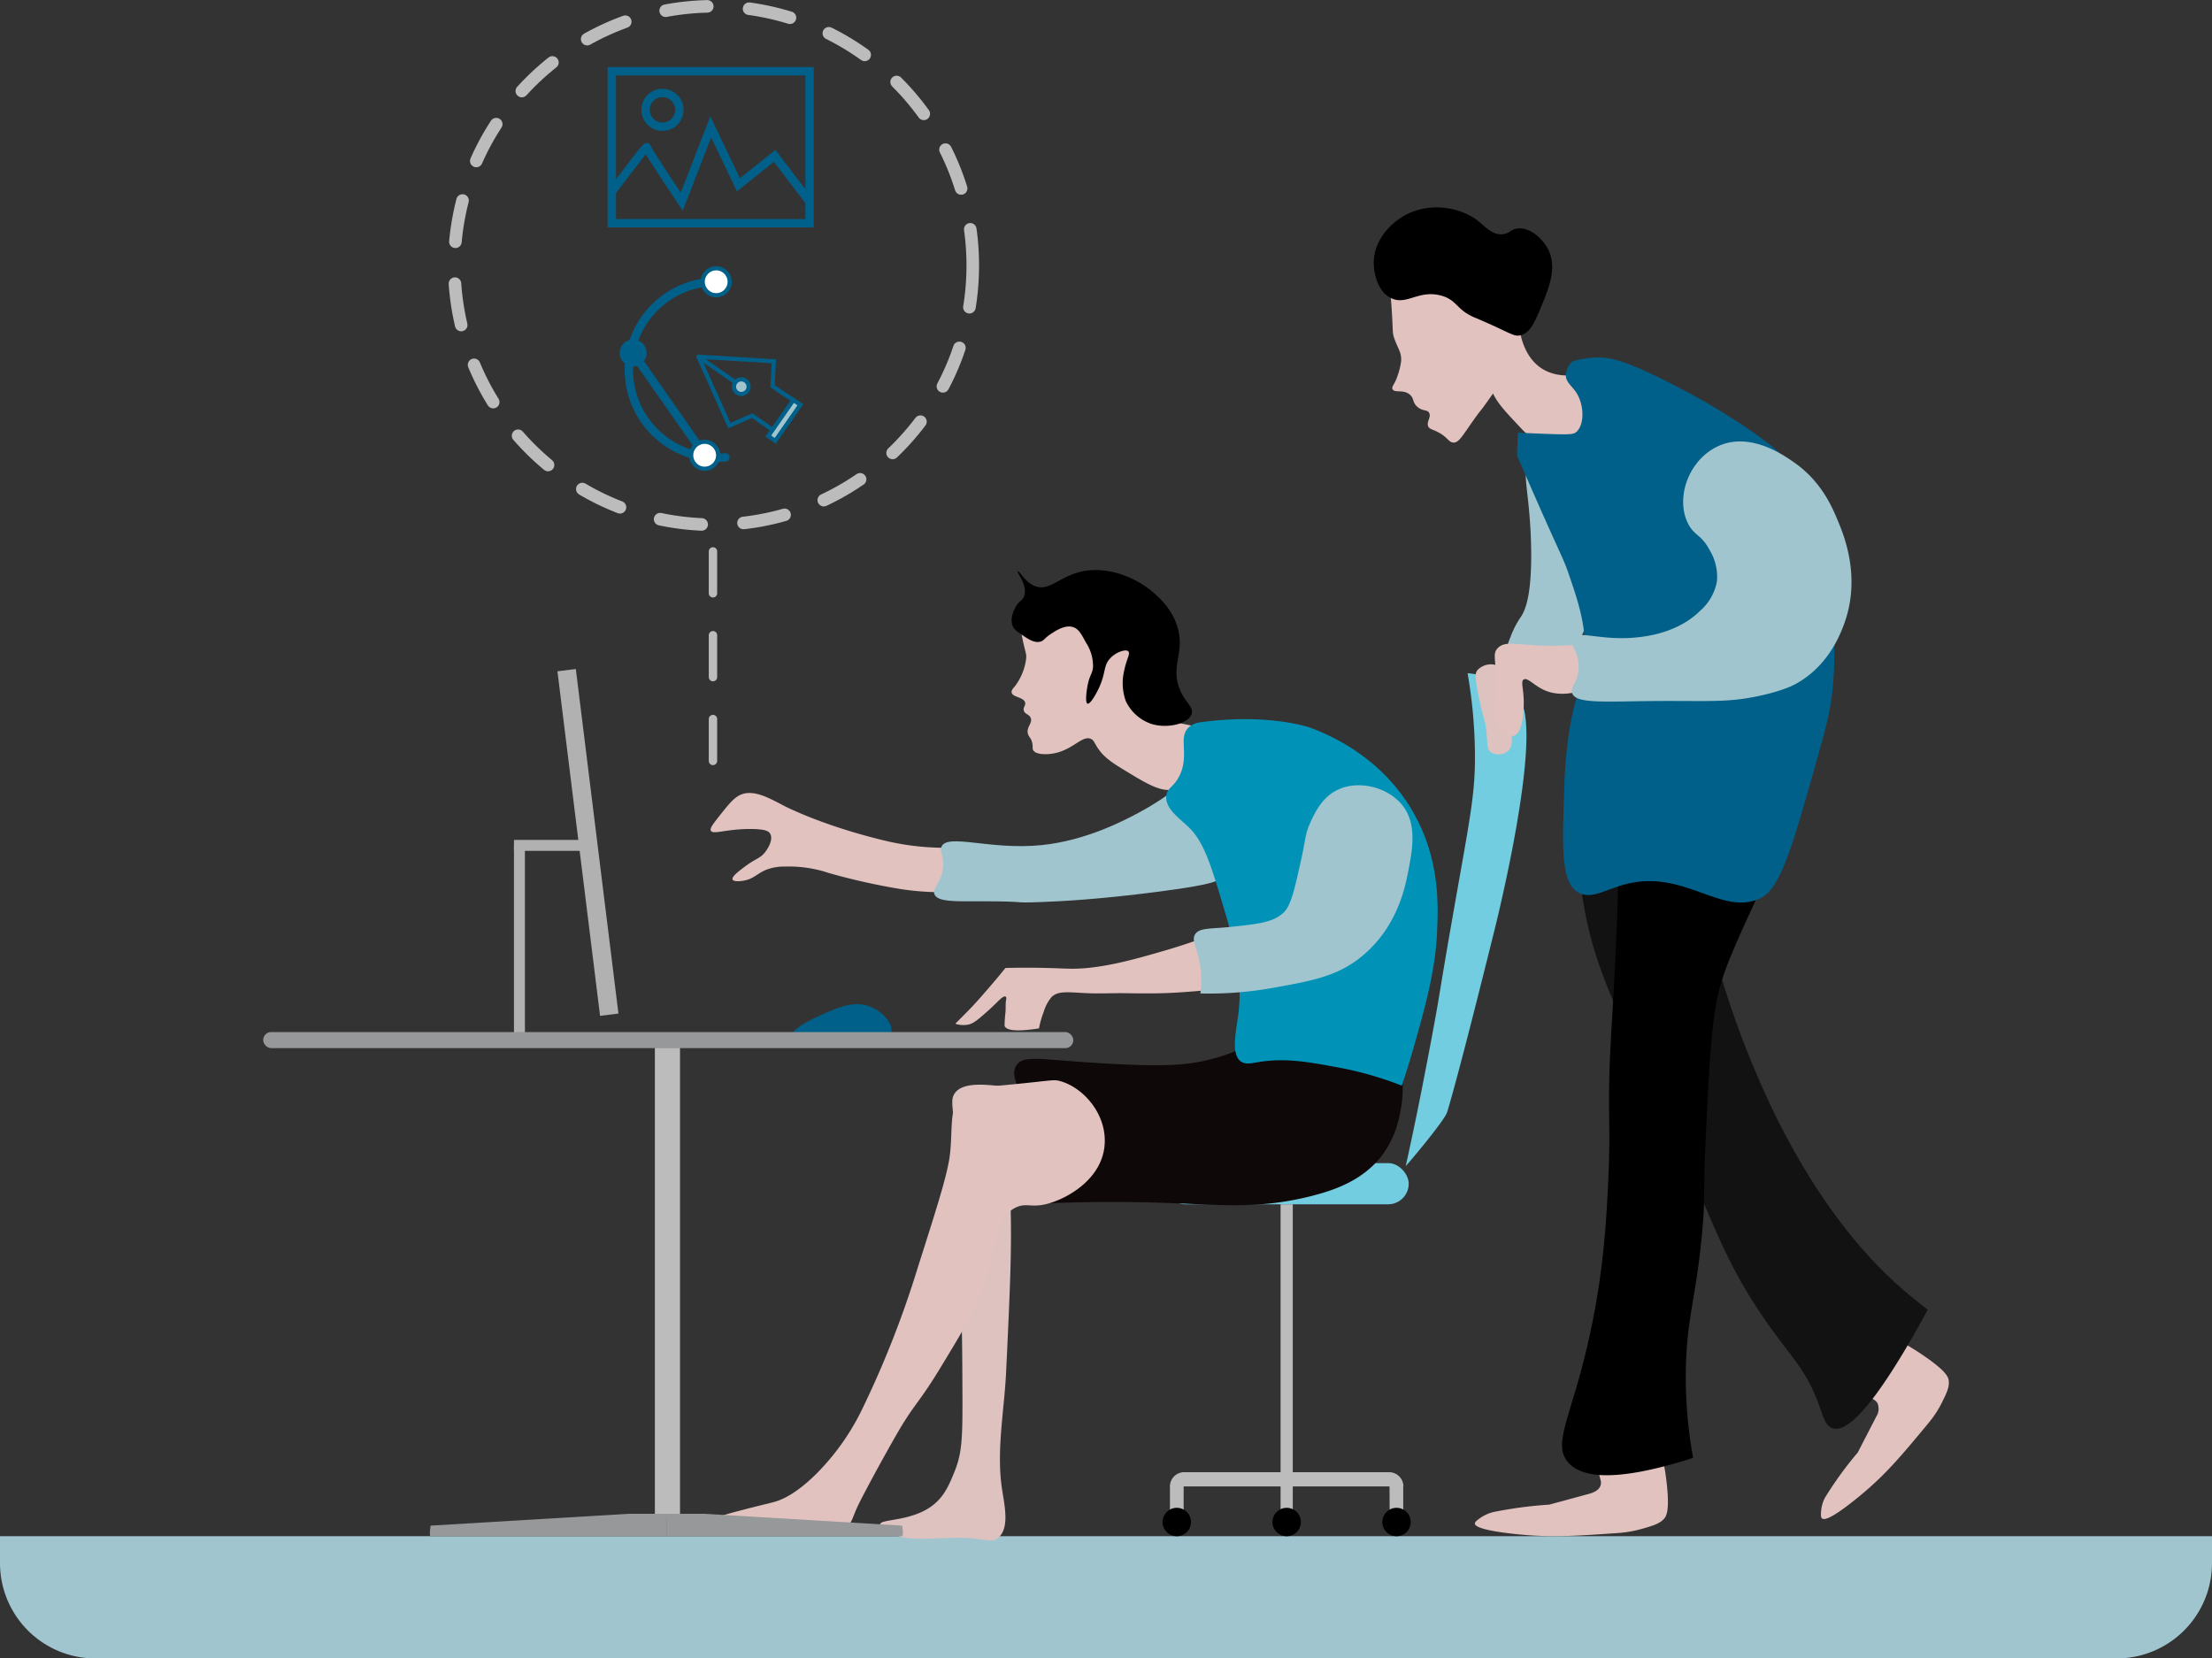 <svg xmlns="http://www.w3.org/2000/svg" viewBox="0 0 527.77 395.72"><rect x="0" y="0" width="527.77" height="395.72" fill="#333333" stroke="none"/><defs><style>.cls-1,.cls-17{fill:#a0c5cf;}.cls-2{fill:#e1c2bf;}.cls-3{fill:#121212;}.cls-4{fill:#71cddf;}.cls-5{fill:#bcbcbc;}.cls-6{fill:#ddc2c0;}.cls-7{fill:#006089;}.cls-8{fill:#0f0808;}.cls-9{fill:#0093b7;}.cls-10{fill:#b2b1b2;}.cls-11{fill:#979899;}.cls-12,.cls-13,.cls-14,.cls-15,.cls-16,.cls-18{fill:none;}.cls-12,.cls-13{stroke:#bcbcbc;stroke-dasharray:10;}.cls-12,.cls-13,.cls-16,.cls-17,.cls-18,.cls-19{stroke-linecap:round;}.cls-12,.cls-14,.cls-15,.cls-16,.cls-17,.cls-18,.cls-19{stroke-miterlimit:10;}.cls-12,.cls-14,.cls-18{stroke-width:2px;}.cls-13{stroke-miterlimit:1;stroke-width:3px;}.cls-14,.cls-15,.cls-16,.cls-17,.cls-18,.cls-19{stroke:#00608a;}.cls-19{fill:#fff;}.cls-20{fill:#00608a;}</style></defs><title>process-02</title><g id="Layer_2" data-name="Layer 2"><path class="cls-1" d="M0,366.55H527.77a0,0,0,0,1,0,0V373A22.75,22.75,0,0,1,505,395.72H22.75A22.75,22.75,0,0,1,0,373v-6.41a0,0,0,0,1,0,0Z"/><g id="feet"><path class="cls-2" d="M486.07,418.48a70.78,70.78,0,0,1,6.62,4c5.46,3.73,5.88,5.13,6,5.88.24,1.6-.46,3-1.63,5.37a24.29,24.29,0,0,1-3.1,4.75c-6.9,8.34-10.78,13-17.76,18.53-2.39,1.91-6.56,5.06-7.66,4.38-.42-.26-.35-1-.26-2a8.14,8.14,0,0,1,.93-3.05A87.12,87.12,0,0,1,477,445.61l4.45-8.63a3.4,3.4,0,0,0,.23-3.19,2.61,2.61,0,0,0-.89-.83c-2.27-1.36-8.85-4.08-9.64-4.41Z" transform="translate(-33.75 -99.03)"/><path class="cls-2" d="M430.37,446.64a58.49,58.49,0,0,1,1.12,7c.61,6.06-.21,7.24-.72,7.8-1.09,1.19-2.65,1.64-5.23,2.38a28.21,28.21,0,0,1-5.69,1c-10.94.77-17,1.16-25.86.1-3-.36-8.16-1.12-8.34-2.29-.07-.45.58-.9,1.36-1.45a9.66,9.66,0,0,1,3-1.35,99.29,99.29,0,0,1,13.39-1.78l9.58-2.6c.77-.21,2.21-.73,2.63-1.91a2.09,2.09,0,0,0,.08-1.13,93.81,93.81,0,0,0-2.77-9.28Z" transform="translate(-33.75 -99.03)"/></g><path class="cls-3" d="M412.76,275.74c-3.6,6.22-3.46,12.68-3.08,18.76.86,13.78,1.38,22,5.32,33.89a117.5,117.5,0,0,0,5.89,14.29c21,44.59,21.73,52.37,31.65,67.78,7.89,12.26,11.87,14.19,15.4,24.37.8,2.29,1.4,4.49,3.08,5,5.18,1.68,14.94-14.05,22.69-28.29-1.53-1.16-3.69-2.87-6.16-5-6.42-5.64-18.06-17.19-29.69-40.33a221,221,0,0,1-14.29-37c-3.19-10.46-6.08-22.18-13.16-38.93-5.23-12.37-9.35-19.46-13.16-19.05C415.27,271.47,414,273.63,412.76,275.74Z" transform="translate(-33.75 -99.03)"/><path d="M412.2,282.46c-1.29,5.83,3.6,9.46,6.45,16.52,1.22,3,1.5,5.33.84,21.57-.53,12.95-1.08,20.5-1.4,26.61-.91,16.81,0,19-.56,32.21-.5,11.42-1.23,22.85-4.21,37-4.25,20.22-9.28,26.71-5.6,31.37,2.76,3.5,10.07,5.53,30-.84A107.44,107.44,0,0,1,436,425c.32-12.15,2.53-16.72,3.92-32.49.78-8.81.08-7.29.84-22.68.92-18.63,1.38-28,3.36-35.29,1.61-5.95,5.27-13.77,12.61-29.41,7.79-16.63,11.2-22.16,8.68-25.49s-7.36.16-20.45-.84c-15.45-1.19-22.78-7.12-28.84-2.52A11.28,11.28,0,0,0,412.2,282.46Z" transform="translate(-33.75 -99.03)"/><g id="chair"><path class="cls-4" d="M369.14,377.26c.32-.23,9.29-10.84,9.91-12.9,3.14-10.47,10.25-39.3,11.22-43.16,0,0,9.53-37.71,7.36-51.55a9.94,9.94,0,0,0-5.44-7.63,23.09,23.09,0,0,0-8.28-2.36,119,119,0,0,1,1.75,18.78c.12,9.79-1.06,15.09-5,37.5-3.72,21.14-3.13,19.06-5.35,30.88S371,369,369.14,377.26Z" transform="translate(-33.75 -99.03)"/><rect class="cls-4" x="311.62" y="376.55" width="58.25" height="9.83" rx="4.91" transform="translate(647.73 663.91) rotate(180)"/><rect class="cls-5" x="339.28" y="386.38" width="2.91" height="73.9" transform="translate(647.73 747.64) rotate(-180)"/><circle cx="306.99" cy="363.17" r="3.39"/><path class="cls-5" d="M340.74,450.31h27.85a0,0,0,0,1,0,0v3.4a0,0,0,0,1,0,0H344.14a3.4,3.4,0,0,1-3.4-3.4v0A0,0,0,0,1,340.74,450.31Z" transform="translate(675.58 804.99) rotate(-180)"/><path class="cls-5" d="M365.32,461.37h1.23c1.13,0,2-.51,2-1.15v-6.65h-3.27Z" transform="translate(-33.75 -99.03)"/><path class="cls-5" d="M282.54,351.28H307a0,0,0,0,1,0,0v3.4a0,0,0,0,1,0,0H279.14a0,0,0,0,1,0,0v0A3.4,3.4,0,0,1,282.54,351.28Z"/><path class="cls-5" d="M316.16,461.37h-1.22c-1.13,0-2.05-.51-2.05-1.15v-6.65h3.27Z" transform="translate(-33.75 -99.03)"/><circle cx="280.77" cy="363.17" r="3.39"/><circle cx="333.2" cy="363.17" r="3.39"/></g><path id="arm" class="cls-1" d="M398.3,211c-1.45.49.65,7.09.78,19.44.11,10.6-1.36,14.2-2.52,15.87a22.32,22.32,0,0,0-2.33,4.48c-.78,2-1.17,3-.78,3.74,1.41,2.59,10.21.4,11.06.19,2.49-.64,3.78-1,5.05-2.06,2.5-2.15,2.87-5.54,2.91-9,.12-12.27-5.78-21.67-9.51-27.45C399.44,210.84,398.54,211,398.3,211Z" transform="translate(-33.75 -99.03)"/><path class="cls-6" d="M394.42,274.6c.09,1,.22,2.64-.87,3.64a3.53,3.53,0,0,1-4.08.28c-1.17-.86-.7-2.33-1.19-5.88-.28-2-.41-1.41-1.46-6.16-1.31-5.93-1.11-6.88-.55-7.57a4.46,4.46,0,0,1,4.66-1.12C392.12,258.25,393,259.32,394.42,274.6Z" transform="translate(-33.75 -99.03)"/><path class="cls-2" d="M412.29,188c-.8.23-6.75,1.9-11.2-1.4-3.23-2.4-4.21-6.34-4.51-7.57-.83-3.35,0-5-.73-5.32-1.56-.6-8,6.25-7.42,13.73a16,16,0,0,0,1.89,6.16c1.12,2,2.57,3.59,5.24,6.44,1.24,1.32,1.86,2,2.48,2.52,1.87,1.64,5.16,4.53,9.31,4.62,3.88.09,8.94-2.25,10.47-7C419.29,195.65,417,190.45,412.29,188Z" transform="translate(-33.75 -99.03)"/><path class="cls-2" d="M376.18,201.83c3,1.3,3.08,2.77,4.37,2.8s2.06-1.52,4.95-5.6c2-2.8.94-1.1,3.63-4.9,3.78-5.33,5.66-8,6.11-9.53.85-2.87.38-5.13-.58-9.66-1.34-6.39-2-9.58-4.8-12.47-4.32-4.47-11.95-6.38-17.89-4.06-1,.38-5.22,2-6.55,5.75-.45,1.23-.15,1.54.29,7.42.5,6.62.14,6.58.73,8.26.8,2.32,1.79,3.31,1.6,5.46a16.91,16.91,0,0,1-.88,3.5c-.62,1.95-1.48,2.47-1.16,3.08.5,1,2.51,0,4.07,1.26,1.15.94.6,1.9,1.9,3s2.29.54,2.76,1.4c.59,1.06-.79,2.23-.15,3.36C374.88,201.36,375.37,201.47,376.18,201.83Z" transform="translate(-33.75 -99.03)"/><path d="M386.1,175a13,13,0,0,1-2.74-1.41c-2.25-1.57-2.75-3.24-5.84-4.05-5.37-1.41-8.21,2.47-11.92.6-3.2-1.6-4.09-6-4.08-8.44,0-5.87,5-10.86,10.18-12.47A16.94,16.94,0,0,1,385.38,151c2.53,1.71,4.13,4.16,6.84,3.93,1.74-.15,2-1.25,3.78-1.4,2.77-.24,5.65,2.31,7,4.76,2.39,4.38.33,9.39-1.42,13.63-1.61,3.92-2.68,6.5-5,7.09C394.93,179.48,394.23,178.47,386.1,175Z" transform="translate(-33.75 -99.03)"/><path class="cls-2" d="M413.3,252.47a68.65,68.65,0,0,1-12.8.56c-5.21-.27-7.69-1-9.31.56s-.21,2.92-.58,10.08c-.25,4.66-.93,6.61.58,8.69.86,1.19,2.53,2.61,3.78,2.24,2.06-.62,2.43-5.9,2.33-8.68s-.73-4.33,0-4.77c1-.57,2.68,1.78,5.53,2.8,3.58,1.3,7.33.34,10.18-.84Z" transform="translate(-33.75 -99.03)"/><path class="cls-7" d="M414.41,184.34c3.09-.14,6.82.37,19,6.72a151.68,151.68,0,0,1,13.38,7.65,101.2,101.2,0,0,1,9.88,6.95c8.56,7.31,10.48,18,13,32.08a84.2,84.2,0,0,1,1.17,27.08c-.64,5-1.67,8.71-3.69,15.87-5.72,20.27-8.58,30.41-13.38,32.67-9.69,4.58-18.84-8-34-2.8-4.35,1.51-6.81,2.82-9.31,1.5-4.23-2.23-4-10.26-3.5-24.37a106.58,106.58,0,0,1,1.17-14c1.51-9.67,3.09-10.19,3.66-16.21.8-8.37-1.52-15-3.86-21.78-1.24-3.6-1.69-3.94-7.76-17.74-1.91-4.35-3.45-7.93-4.46-10.27.07-1.81.13-3.61.2-5.42l4.26.19c8.18.34,9,.27,9.7-.38,2-1.79,1.84-6.46,0-9.33-1.05-1.65-2.45-2.39-2.52-4.11a4.87,4.87,0,0,1,1.55-3.36A22,22,0,0,1,414.41,184.34Z" transform="translate(-33.75 -99.03)"/><path id="arm-2" data-name="arm" class="cls-1" d="M436.59,224.11c-2.25-4.22-1.33-10.1,1.74-14.19a13.67,13.67,0,0,1,6.4-4.86c7.29-2.54,14.59,2.56,17.07,4.3,6.4,4.46,9,10.4,10.48,14,1.38,3.3,5.65,13.52,1.36,24.84-.87,2.29-3.63,9.55-11.06,13.81-1,.57-3,1.63-7.95,2.81-8.48,2-13,1.36-26.77,1.49-11.6.11-18.09.65-19-1.87-.56-1.52,1.48-2.63,1.56-6.16.08-3.94-2.38-5.47-1.56-6.91,1.19-2.07,6.61.51,14.75-.19,2.53-.21,10.42-1,15.91-6.53a12.14,12.14,0,0,0,3.88-6.91,12.34,12.34,0,0,0-1.75-7.47C439.66,226.55,438.07,226.9,436.59,224.11Z" transform="translate(-33.75 -99.03)"/><path class="cls-2" d="M322.4,273.05l-9.15-1.87h0a29.89,29.89,0,0,1-5.42-2.42,17.69,17.69,0,0,1-3.09-2.33c-4.23-4.12,1.75-12.27-2.06-21.37-.42-1-2.4-7.2-6.17-7.72-1.15-.16-2.5.28-5.2,1.16s-3.07,1.36-5,1.68c-2.27.37-2.41-.19-4.11.19-1.92.42-4.8,1.82-5.58,4.27-.52,1.66.4,3.27.88,5.78.86,4.44,1.27,4.55,1.05,6a13.61,13.61,0,0,1-2.62,6.32c-.42.5-.93,1-.81,1.54.24,1.16,2.89,1.06,3.22,2.39.19.73-.55,1.08-.31,1.93s1.23.81,1.62,1.7c.56,1.27-1.13,2.28-.63,3.86.27.84.73.9,1,2.07.23,1,0,1.29.21,1.74.63,1.31,3.82,1,4.12.95,5.2-.56,7.52-4.59,9.71-3.57.65.31.74.79,1.41,1.86,1.6,2.57,3.71,3.85,6.79,5.73,5.63,3.42,8.87,5.39,12.33,4.29,3.1-1,4.75-3.95,5.78-5.79A16.49,16.49,0,0,0,322.4,273.05Z" transform="translate(-33.75 -99.03)"/><path d="M281.79,252.17c-1.42.25-2.74-.66-4.33-1.75-1.12-.77-1.68-1.16-2-1.84-.92-1.87.29-4.12.56-4.62.89-1.65,1.6-1.47,2.06-2.62,1-2.65-1.84-5.73-1.5-6s1.69,2.61,4.11,3.54c3.32,1.29,5.67-2.09,10.64-3.36,6.35-1.62,13.28,1.16,17.56,4.86,1.42,1.23,4.84,4.19,6,9,1.36,5.74-1.87,8.75.37,14.19,1.36,3.29,3.34,4.12,2.81,5.79-.77,2.39-5.72,3.57-9.53,2.43a10.53,10.53,0,0,1-6.16-5.42,12.71,12.71,0,0,1-.37-7.47c.52-2.61,1.51-3.93.93-4.48s-2.89.17-4.29,1.68c-1.67,1.79-1,3.3-2.62,6.91-.81,1.78-2.2,4.12-2.8,3.92s-.27-2.86,0-4.29c.5-2.63,1.16-2.73,1.31-4.48a10.16,10.16,0,0,0-1.68-5.79c-1.12-2.08-1.8-3.35-3.18-3.74-1.95-.55-4.17,1-5.23,1.68C282.83,251.38,282.82,252,281.79,252.17Z" transform="translate(-33.75 -99.03)"/><path class="cls-6" d="M321.83,354.91c-2.71-1.46-5.94.2-8.78,1.31-11.72,4.56-26.32,3.24-41.64,1.86-2.91-.26-8.09-.83-9.9,1.87-.84,1.26-.57,2.67-.18,6.35.35,3.35.3,6.74.75,10.08.68,5.16.47,8,1.19,41.44,0,0,.07,3,.11,12.53.05,11.42,0,15.16-1.87,19.79-1.22,3-2.41,6-5.41,8.22-5.07,3.77-12.35,3.08-12.35,4.39,0,.22.43.53,1.28,1.13a14.1,14.1,0,0,0,3,1.66c3,1.12,9.52.46,13.82.42,6.86-.07,8.33,1.48,10.08,0,2.7-2.3,1.54-7.52.94-11.34-1.47-9.29.48-18.8.93-28.19,1-21.07,1.49-31.6.93-42.77-.34-6.87-.67-7.9.38-9.71,7.39-12.73,45.36,1.77,50.23-8.58C326.94,362,324.9,356.57,321.83,354.91Z" transform="translate(-33.75 -99.03)"/><path class="cls-8" d="M323.51,351.55c5.05-1.41,7.41-2.88,10.08-3.92,6.48-2.53,17-3.27,34.36,5.6a29,29,0,0,1-.19,11.58,23.9,23.9,0,0,1-4.67,10.45c-4.45,5.34-10.43,7.63-16.43,9.15-12.32,3.13-21.37,2.15-33.8,1.68-7.52-.28-18.52-.46-32.11.19a51.93,51.93,0,0,0-.38-15.5c-1.89-10.65-6.13-14.5-4.1-17.55,1.9-2.88,6.67-1,26.32-.19C312.4,353.43,317.55,353.2,323.51,351.55Z" transform="translate(-33.75 -99.03)"/><path class="cls-2" d="M262.78,301.22a61.71,61.71,0,0,1-17.65-1.54c-15-3.56-24.09-8.26-24.09-8.26-3.6-1.86-7.58-4.24-10.78-2.66-1.55.76-2.85,2.42-4.9,5-1.53,1.95-2.29,2.94-2,3.5.57,1,3.83-.51,9.8-.42,3.11.05,4,.48,4.34,1.12.77,1.27-.37,3.38-1.26,4.48-1.17,1.46-2,1.32-4.76,3.36-1.32,1-3.23,2.4-2.94,3.09s2.52.3,2.66.27c2.29-.39,3.1-1.61,5.18-2.52a11.84,11.84,0,0,1,4.62-.84,30.12,30.12,0,0,1,10.51,1.54,153.78,153.78,0,0,0,15.26,3.51,62.62,62.62,0,0,0,18.21.7Q263.9,306.4,262.78,301.22Z" transform="translate(-33.75 -99.03)"/><path class="cls-2" d="M329.86,321.3c-2.09-2-5.71,1-19.24,4.85-6.72,1.94-15.15,4.32-22.36,4-.79,0-3.95-.19-8.36-.21-2.71,0-4.9,0-6.27.07-1.6,2-3,3.63-4.09,4.89-1.38,1.59-3.27,3.83-6,6.53l-1.87,1.87a6,6,0,0,0,3.18.19c1.2-.28,2.19-1.13,4.1-2.8,1.56-1.36,3.17-3,3.18-3,.4-.38,1.21-1.08,1.54-.86s.13.55.07,1.22c-.09.9,0,1.8-.11,2.7a27.24,27.24,0,0,0-.19,3.1c.38.87,2.17,1.51,8.21.56a21.74,21.74,0,0,1,1.12-3.92,9.85,9.85,0,0,1,1.87-3.55c1.61-1.56,3.93-1.13,8.4-.93,2.8.13,5.6,0,8.4,0,4.92.07,9.12.14,13.82-.19,6.48-.44,9.76-.7,11.77-2.42C330.81,330.22,332.2,323.53,329.86,321.3Z" transform="translate(-33.75 -99.03)"/><path class="cls-1" d="M319.48,285.93c-3.65-.91-5.47,2.45-14.2,7.1-3.24,1.73-12.32,6.56-23,7.65-12.25,1.25-22.46-2.88-23.9.38-.53,1.19.7,2,.37,5-.41,3.75-2.62,4.9-2.05,6.35.72,1.86,5,1.7,11.39,1.68,11.67,0,6.28.46,14,.18,4.94-.18,13.66-.62,27.64-2.42,13.76-1.78,15.42-2.66,16.61-4.3C331,301.3,326.09,287.58,319.48,285.93Z" transform="translate(-33.75 -99.03)"/><path class="cls-9" d="M320.22,271.37c16.3-2.24,26.14,1.3,26.14,1.3,5.43,2,17.14,7.34,24.47,20,6.58,11.38,6.08,22.52,5.78,29-.42,9.33-3.07,18.54-5.78,28-1,3.52-1.95,6.41-2.62,8.41a82.52,82.52,0,0,0-14.94-4.3c-7.75-1.45-13.06-2.36-19.42-1.3-1.64.27-2.9.6-4-.15-2.46-1.69-1.2-7-.67-11.06,1.32-10.28-1.37-18.65-4.11-27.82s-4.41-13.84-7.66-17c-2.32-2.25-5.65-4.45-5.4-7.46.16-2,1.77-2.05,3.16-4.87,2.45-4.95-.43-9.16,2.24-11.57A4.88,4.88,0,0,1,320.22,271.37Z" transform="translate(-33.75 -99.03)"/><path class="cls-1" d="M346.29,295.53c1.06-2.36,2.77-6.17,6.53-8,4.83-2.38,11.55-.83,15.13,3.17,4.09,4.59,2.83,11,1.68,16.81-.63,3.19-2.51,12.7-10.83,19.61-5.86,4.86-11.92,5.94-21.47,7.65a85.79,85.79,0,0,1-17.18,1.31,23.68,23.68,0,0,0-.38-8.4c-.69-3-1.64-4.31-.93-5.61.94-1.72,3.69-1.37,8.4-1.86,6.71-.71,10.21-1.07,12.7-3.36,1.83-1.69,2.65-5.42,4.3-12.89C345.33,299,345.17,298,346.29,295.53Z" transform="translate(-33.75 -99.03)"/><path class="cls-2" d="M286.72,357c-1.55-.44-1.9-.16-10.43.68-9.94,1-11,.77-12.53,1.94-3.74,2.85-2.6,8.48-3.37,14.94-.53,4.5-2.91,12-7.65,26.88a235.05,235.05,0,0,1-13.45,34.17,56.93,56.93,0,0,1-11,15.32c-4.37,4.26-7.27,5.52-8.41,6-1.64.65-2.35.67-8.4,2.24-6.68,1.73-7.45,2.13-7.47,2.62,0,1.24,4.56,2.51,7.85,3,3,.44,4.41.15,8.21,0,10.06-.37,12.47,1.22,15.31-.93,1.71-1.29,1.71-2.86,3.36-6.16,0,0,2.8-5.62,8.41-15.5,4.84-8.54,5.42-7.63,11.2-17.18,5.12-8.45,7.68-12.67,9.52-17.74,4-10.85,2.94-17.31,8-20,2.79-1.46,3.79.11,8-1.07,4.89-1.36,13.11-6.12,13.46-14.43C297.66,364.65,292.13,358.5,286.72,357Z" transform="translate(-33.75 -99.03)"/><path class="cls-7" d="M222.58,346.6c-.35-2.07,5.22-4.55,7.56-5.6,3.44-1.53,7.55-3.37,11.49-1.68,2.69,1.15,5.34,4,4.76,6-.28,1-1.36,1.88-5.32,2.71C233.55,349.58,223.05,349.33,222.58,346.6Z" transform="translate(-33.75 -99.03)"/><rect class="cls-10" x="122.63" y="201.72" width="2.61" height="45.2"/><rect class="cls-10" x="163.01" y="292.81" width="2.61" height="15.88" transform="translate(431.32 37.4) rotate(90)"/><rect class="cls-10" x="171.82" y="258.63" width="4.42" height="82.84" transform="translate(-69.26 -75.41) rotate(-7.05)"/><rect class="cls-11" x="62.8" y="246.26" width="193.28" height="3.83" rx="1.89"/><rect class="cls-5" x="156.25" y="250.04" width="6" height="111.75"/><path class="cls-11" d="M248.58,465.59H192.73v-5.36h8.88L249,463.06s.39,2.53,0,2.53" transform="translate(-33.75 -99.03)"/><path class="cls-11" d="M136.88,465.59h55.85v-5.36h-8.88l-47.36,2.83s-.39,2.53,0,2.53" transform="translate(-33.75 -99.03)"/><line class="cls-12" x1="170.11" y1="131.57" x2="170.11" y2="189.21"/><circle class="cls-13" cx="170.25" cy="63.35" r="61.85"/><rect id="rectangle" class="cls-14" x="145.97" y="17" width="47.19" height="36.26"/><path class="cls-14" d="M179.72,144.8s8.35-11.22,8.35-10.64,8.34,13,8.34,13l6.91-17.85,6.62,13.82,8.63-6.91,8.35,10.94" transform="translate(-33.75 -99.03)"/><circle class="cls-14" cx="158.06" cy="26.21" r="4.03"/><path class="cls-15" d="M226.92,185" transform="translate(-33.75 -99.03)"/><path class="cls-15" d="M193.72,199" transform="translate(-33.75 -99.03)"/><polyline class="cls-16" points="182.01 100.94 179.46 99.17 174.02 101.56 166.66 85.12"/><polyline class="cls-16" points="166.66 85.12 184.64 86.2 184.32 92.13 186.88 93.9"/><line class="cls-16" x1="166.66" y1="85.12" x2="175.56" y2="91.27"/><circle class="cls-17" cx="176.87" cy="92.26" r="1.75"/><rect class="cls-17" x="215.86" y="197.53" width="10.5" height="2.02" transform="matrix(0.57, -0.82, 0.82, 0.57, -101.7, 168.46)"/><line class="cls-16" x1="182.02" y1="100.94" x2="183.9" y2="102.26"/><line class="cls-16" x1="186.88" y1="93.9" x2="189.05" y2="95.29"/><path class="cls-18" d="M206.84,208.16a21,21,0,1,1-2.08-41.9" transform="translate(-33.75 -99.03)"/><line class="cls-18" x1="151.07" y1="84.22" x2="168.13" y2="108.63"/><circle class="cls-19" cx="168.13" cy="108.63" r="3.22"/><circle class="cls-20" cx="151.07" cy="84.22" r="3.22"/><circle class="cls-19" cx="170.88" cy="67.23" r="3.22"/></g></svg>